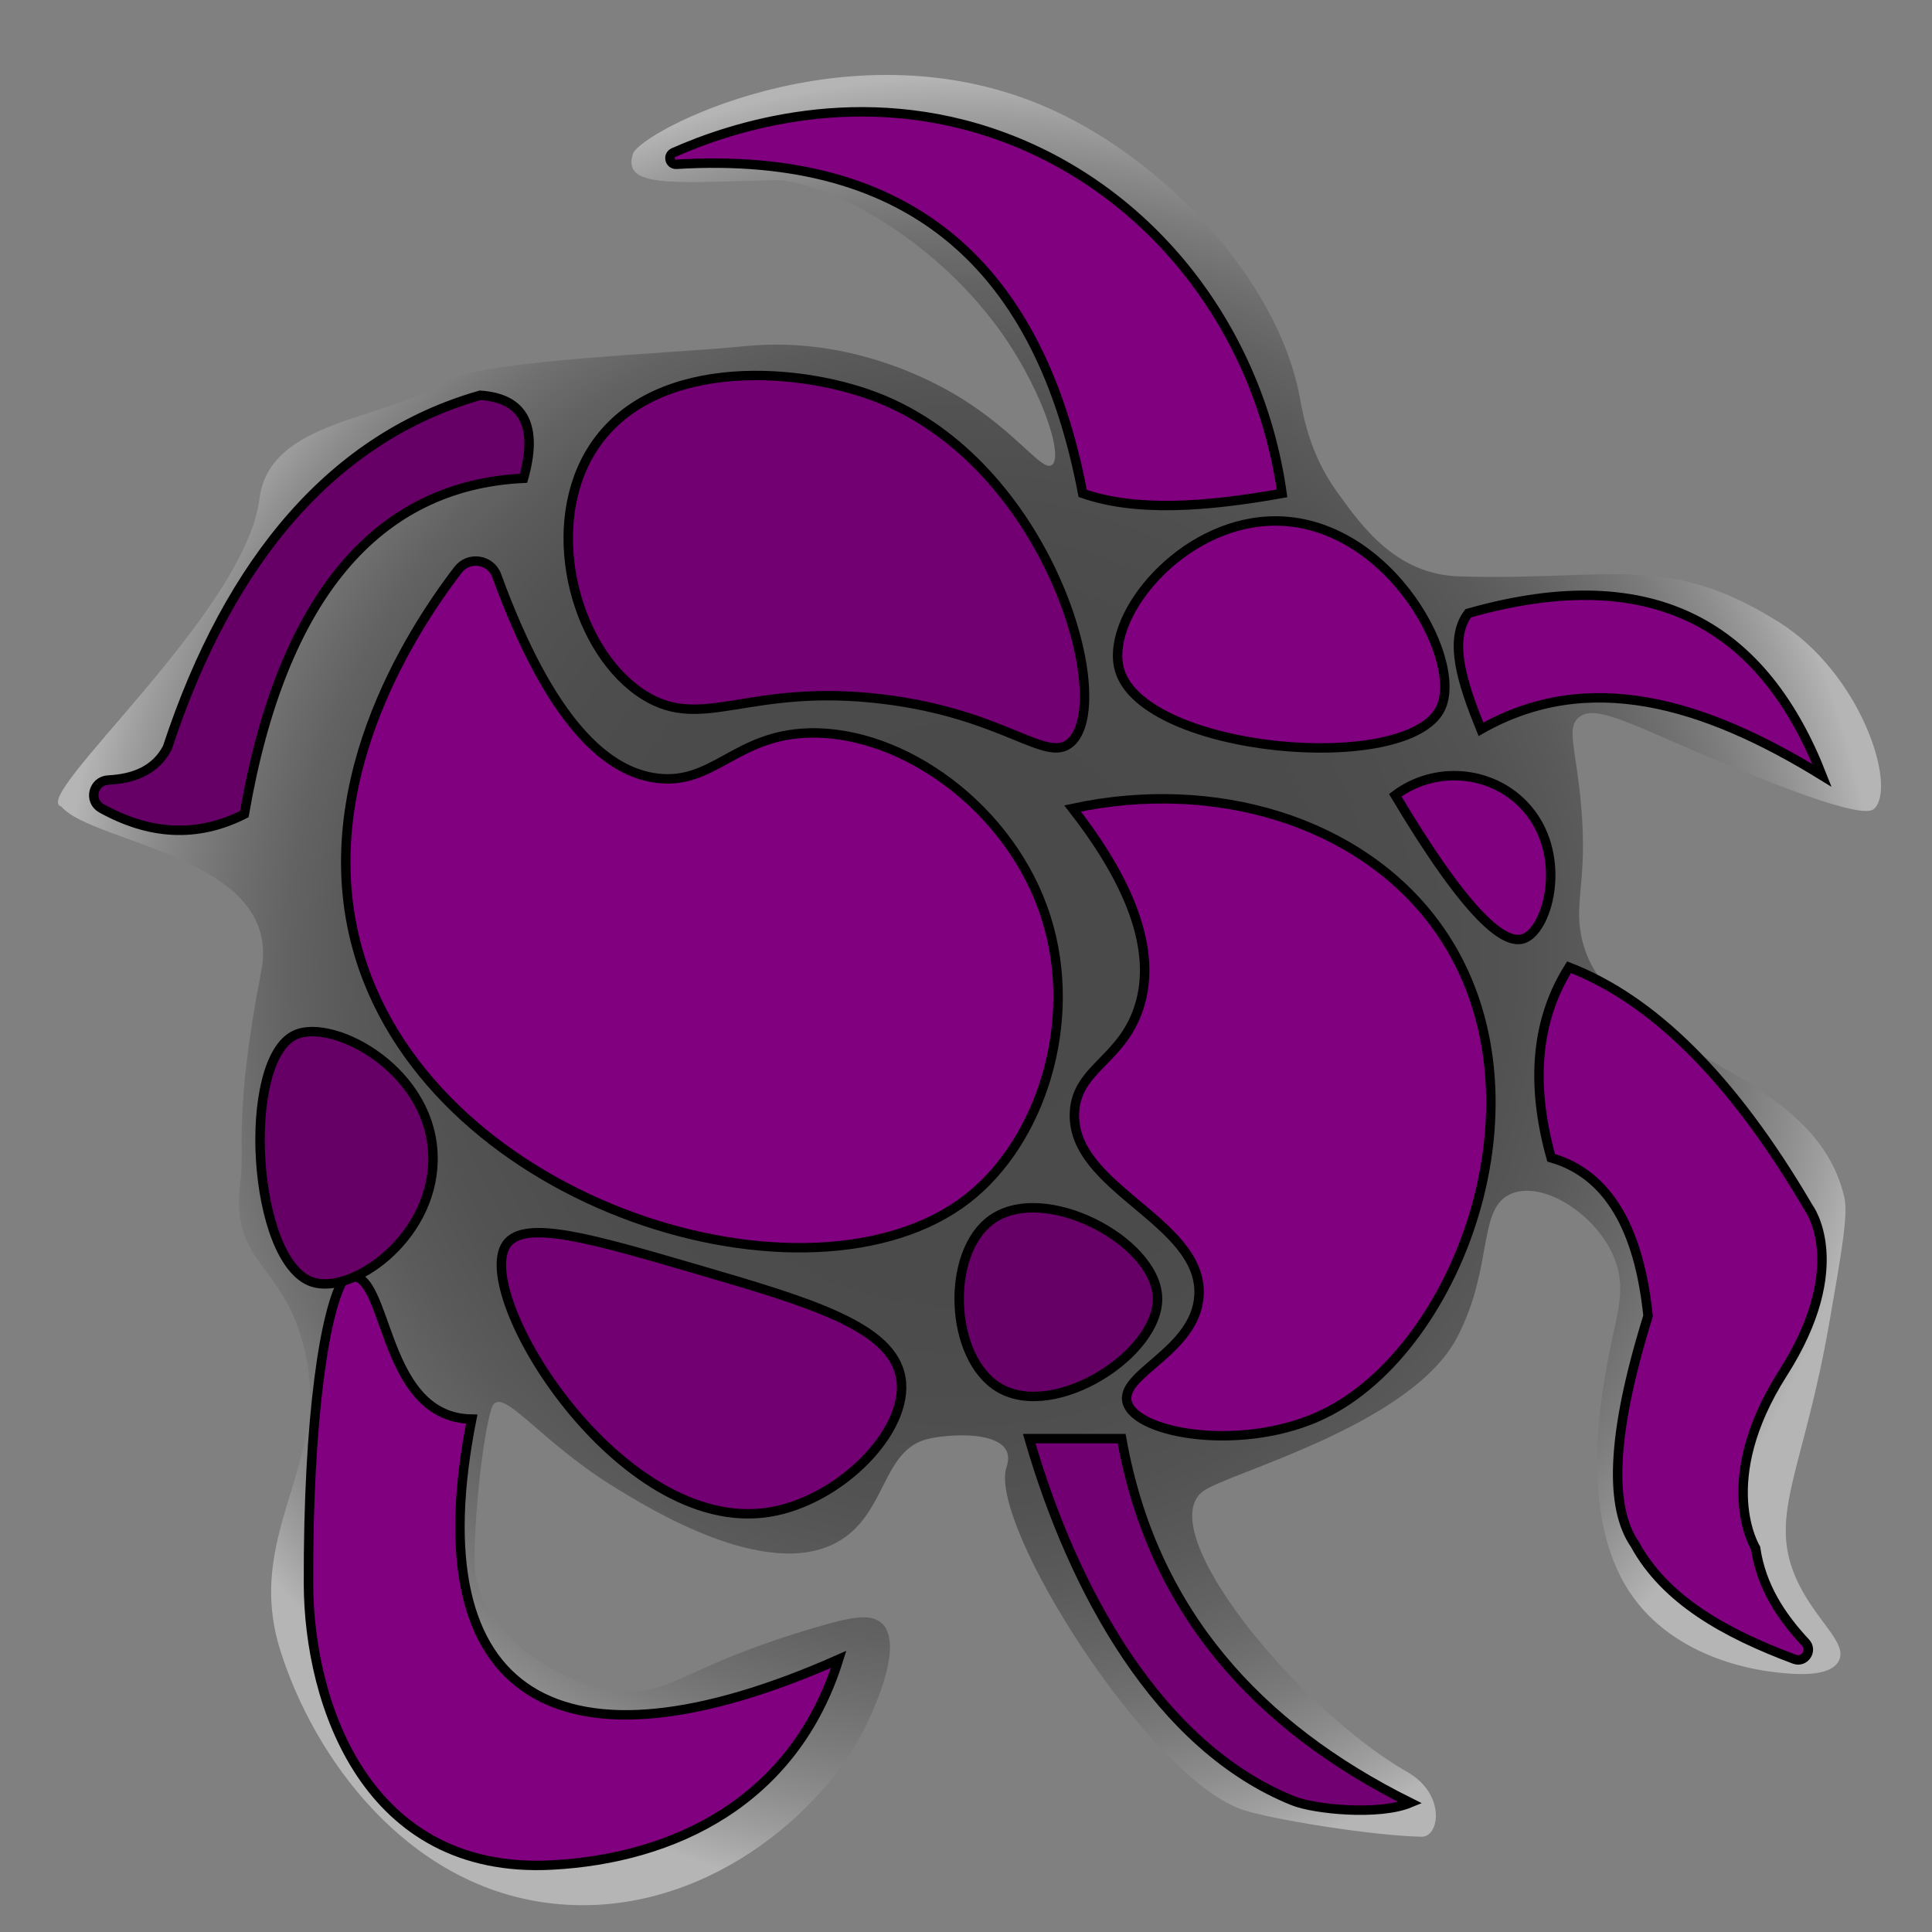 <?xml version="1.0" encoding="utf-8"?>
<!-- Generator: Adobe Illustrator 26.2.1, SVG Export Plug-In . SVG Version: 6.00 Build 0)  -->
<svg version="1.1" xmlns="http://www.w3.org/2000/svg" xmlns:xlink="http://www.w3.org/1999/xlink" x="0px" y="0px"
	 viewBox="0 0 1024 1024" style="enable-background:new 0 0 1024 1024;" xml:space="preserve">
<rect x="0" y="0" width="1024" height="1024" fill="#808080" stroke="none"/>
<style type="text/css">
	.st0{opacity:0.42;fill:url(#SVGID_1_);}
	.st1{fill:#020102;stroke:#000000;stroke-width:5;stroke-miterlimit:10;}
	.st2{fill:#800080;stroke:#000000;stroke-width:5;stroke-miterlimit:10;}
	.st3{fill:#730073;stroke:#000000;stroke-width:5;stroke-miterlimit:10;}
	.st4{fill:#660066;stroke:#000000;stroke-width:5;stroke-miterlimit:10;}
</style>
<g id="Слой_3">
	
		<radialGradient id="SVGID_1_" cx="513.839" cy="524.759" r="484.097" fx="509.671" fy="479.98" gradientUnits="userSpaceOnUse">
		<stop  offset="0" style="stop-color:#000000"/>
		<stop  offset="0.373" style="stop-color:#020202"/>
		<stop  offset="0.507" style="stop-color:#090909"/>
		<stop  offset="0.603" style="stop-color:#141414"/>
		<stop  offset="0.68" style="stop-color:#252525"/>
		<stop  offset="0.746" style="stop-color:#3B3B3B"/>
		<stop  offset="0.805" style="stop-color:#575757"/>
		<stop  offset="0.858" style="stop-color:#777777"/>
		<stop  offset="0.907" style="stop-color:#9D9D9D"/>
		<stop  offset="0.952" style="stop-color:#C8C8C8"/>
		<stop  offset="0.993" style="stop-color:#F6F6F6"/>
		<stop  offset="1" style="stop-color:#FFFFFF"/>
	</radialGradient>
	<path class="st0" d="M157.5,702.5c25.11,68.47-29.74,105.64-9,172c17.86,57.17,66.55,124.01,141,134
		c76.99,10.33,142.16-42.83,167-89c1.47-2.73,24.43-46.17,11-59c-5.92-5.66-16.82-3.35-35,2c-67.21,19.76-75.12,34.28-99,34
		c-36.35-0.43-81.72-32.51-82-68c-0.2-25.12,4.47-67.75,9-82c4.4-13.81,24.62,16.59,64,41c19.46,12.06,81.41,50.47,119,30
		c26.82-14.61,23.56-49.56,49-55c14.78-3.16,47.47-3.92,41,15c-10.19,29.8,75.85,166.33,126,182c16,5,67.91,13.48,94,14
		c9.56,0.19,12.99-22.63-7.74-34.41C688.81,906.71,610.14,811.53,637.5,790.5c12.67-9.74,110.59-34.77,135-82
		c19.46-37.65,10.24-68.77,29-76c17.1-6.59,44.79,11.55,54,34c6.57,16,1.73,29.24-2,48c-4.56,22.97-17.33,87.27,10,129
		c24.42,37.29,71.47,42.21,79,43c7.93,0.83,27.1,2.83,32-6c5.49-9.91-13.28-22.02-23-45c-14.04-33.17,4.49-56.6,18-134
		c6.74-38.6,10.11-57.9,8-67c-17.01-73.49-131.13-75.6-140-142c-2.4-17.96,4.39-29.51,0-71c-2.75-25.98-6.91-35.62-1-41
		c9.48-8.63,31.64,5.75,89,29c60.6,24.56,66.2,20.8,68,19c11.9-11.85-7.02-71.6-51-99c-59.14-36.85-88.59-21.62-169-24
		c-33.3-0.99-51.35-25.93-65-45c-15.11-21.11-17.96-41.85-20-52c-12.17-60.59-72.24-126.1-137-153
		c-103.85-43.13-212.34,14.57-216,26c-5.77,18,19.62,15.43,75,14c21.23-0.55,76.97,24.09,116,75c24.61,32.1,37.72,71.43,31,76
		c-5.27,3.59-18.36-17.25-49-36c-11.99-7.34-56.73-32.76-114-27c-39.9,4.01-140.72,7.33-159,19c-32.13,20.51-92.73,19.87-98,62
		c-7.56,60.4-122.5,158.5-105,163c16.88,19.88,117.67,26.58,106,87c-14.61,75.65-8.84,94.9-11,111
		C122.05,666.22,145.1,668.69,157.5,702.5z"/>
	<path class="st1" d="M810.5,837.5"/>
</g>
<g id="Слой_2">
	<path class="st2" d="M263.28,305.14c-3.2-8.76-14.82-10.53-20.49-3.13C216.32,336.5,164.1,419.14,190.5,506.5
		c40.42,133.77,239.29,192.95,322,129c39.13-30.25,59.49-93.64,42-149c-18.41-58.29-76.22-99.54-126-98
		c-38.66,1.2-50.29,27.52-80,24C322.18,409.38,292.11,384.09,263.28,305.14z"/>
	<path class="st3" d="M341.5,368.5c-35.42-22.02-53.64-85.64-29-128c29.85-51.31,108.29-46.82,152-30
		c91.47,35.21,127.13,161.49,103,183c-13.06,11.64-34.92-15.19-100-23C396.5,361.98,372.76,387.94,341.5,368.5z"/>
	<path class="st2" d="M568.5,428.5c75.73-16.31,151.85,6.94,192,61c64.68,87.1,14.03,224.67-59,260c-41.7,20.18-98.86,10.96-104-6
		c-4.66-15.38,36.43-27.22,38-57c2.08-39.49-68.13-56.59-66-97c1.22-23.16,24.79-27.37,34-55
		C615.19,499.45,592.78,459.64,568.5,428.5z"/>
	<path class="st4" d="M525.5,646.5c-24.55,17.67-22.25,73.38,4,89c29.56,17.58,85.21-18.18,84-48
		C612.29,657.51,553.29,626.5,525.5,646.5z"/>
	<path class="st3" d="M268.5,659.5c-18.61,26.52,59.75,154.48,139,142c37.44-5.9,74.52-43.06,70-71c-4.45-27.5-48.27-40.28-109-58
		C313.71,656.52,277.92,646.07,268.5,659.5z"/>
	<path class="st2" d="M444.5,879.5c-23.57,75.62-87.67,105.61-152,109c-98.21,5.18-128.79-85.25-129-149
		c-0.3-88.73,8.86-146.7,19-162c24.33-11.45,17,74,67.53,74.66C220.57,900.91,297.09,944.81,444.5,879.5z"/>
	<path class="st4" d="M156.5,548.5c-28.98,13.28-22.9,120.28,9,131c20.55,6.9,63.07-22.36,64-64
		C230.56,568,176.72,539.24,156.5,548.5z"/>
	<path class="st3" d="M747.5,955.5c-16.64,6.95-50.9,3.45-62-1c-71.39-28.66-116.67-111.26-140-192h49
		C610.77,854.08,666.66,915.31,747.5,955.5z"/>
	<path class="st2" d="M822.14,613.64c30.44,8.72,46.65,37.99,51.36,83.86c-20.03,64.39-20.24,101.84-7,121
		c16.01,29.41,47.67,47.14,84.61,60.93c5.34,1.99,9.78-4.58,5.89-8.75c-13.28-14.24-23.58-30.15-26.5-50.17
		c0,0-22.1-35.3,14.45-92.65c36.55-57.35,13.68-87.7,13.68-87.7c-40.87-69.88-83.29-110.6-126.99-127.51
		C814.28,540.21,811.05,573.85,822.14,613.64z"/>
	<path class="st2" d="M593.5,355.5c-8.23-26.84,28.71-74.29,75-79c63.84-6.5,108.05,72.11,95,99
		C746.17,411.21,606.85,399.05,593.5,355.5z"/>
	<path class="st2" d="M739.5,421.5c20.94-15.66,50.3-13.29,68,5c24.25,25.07,13.44,66.43,0,71
		C797.73,500.82,778.81,487.34,739.5,421.5z"/>
	<path class="st2" d="M778.21,325.05c99.67-28.33,157.02,8.2,187.48,85.95c-62.92-38.76-124.03-56.72-180.76-24.45
		C775.14,362.32,767.47,339.14,778.21,325.05z"/>
	<path class="st2" d="M679.5,261.5c-12.24-86.96-69.03-159.93-148-189c-75.5-27.79-143.72-5.3-174.49,8.37
		c-3.3,1.47-2.1,6.43,1.5,6.21c125.88-7.6,192.96,56.25,215.33,174.42C602.37,271.47,639.51,268.61,679.5,261.5z"/>
	<path class="st4" d="M254.5,209.5c-77.03,21.99-132.77,86.26-165.81,186.89c-6.23,11.75-17.43,16.34-31.33,17.05
		c-8.03,0.41-10.6,11.08-3.57,14.98c25.16,13.97,50.39,15.88,75.71,3.08c19.86-114.98,70.28-174.33,148-178
		C285.16,226.16,277.99,211.09,254.5,209.5z"/>
</g>
</svg>
